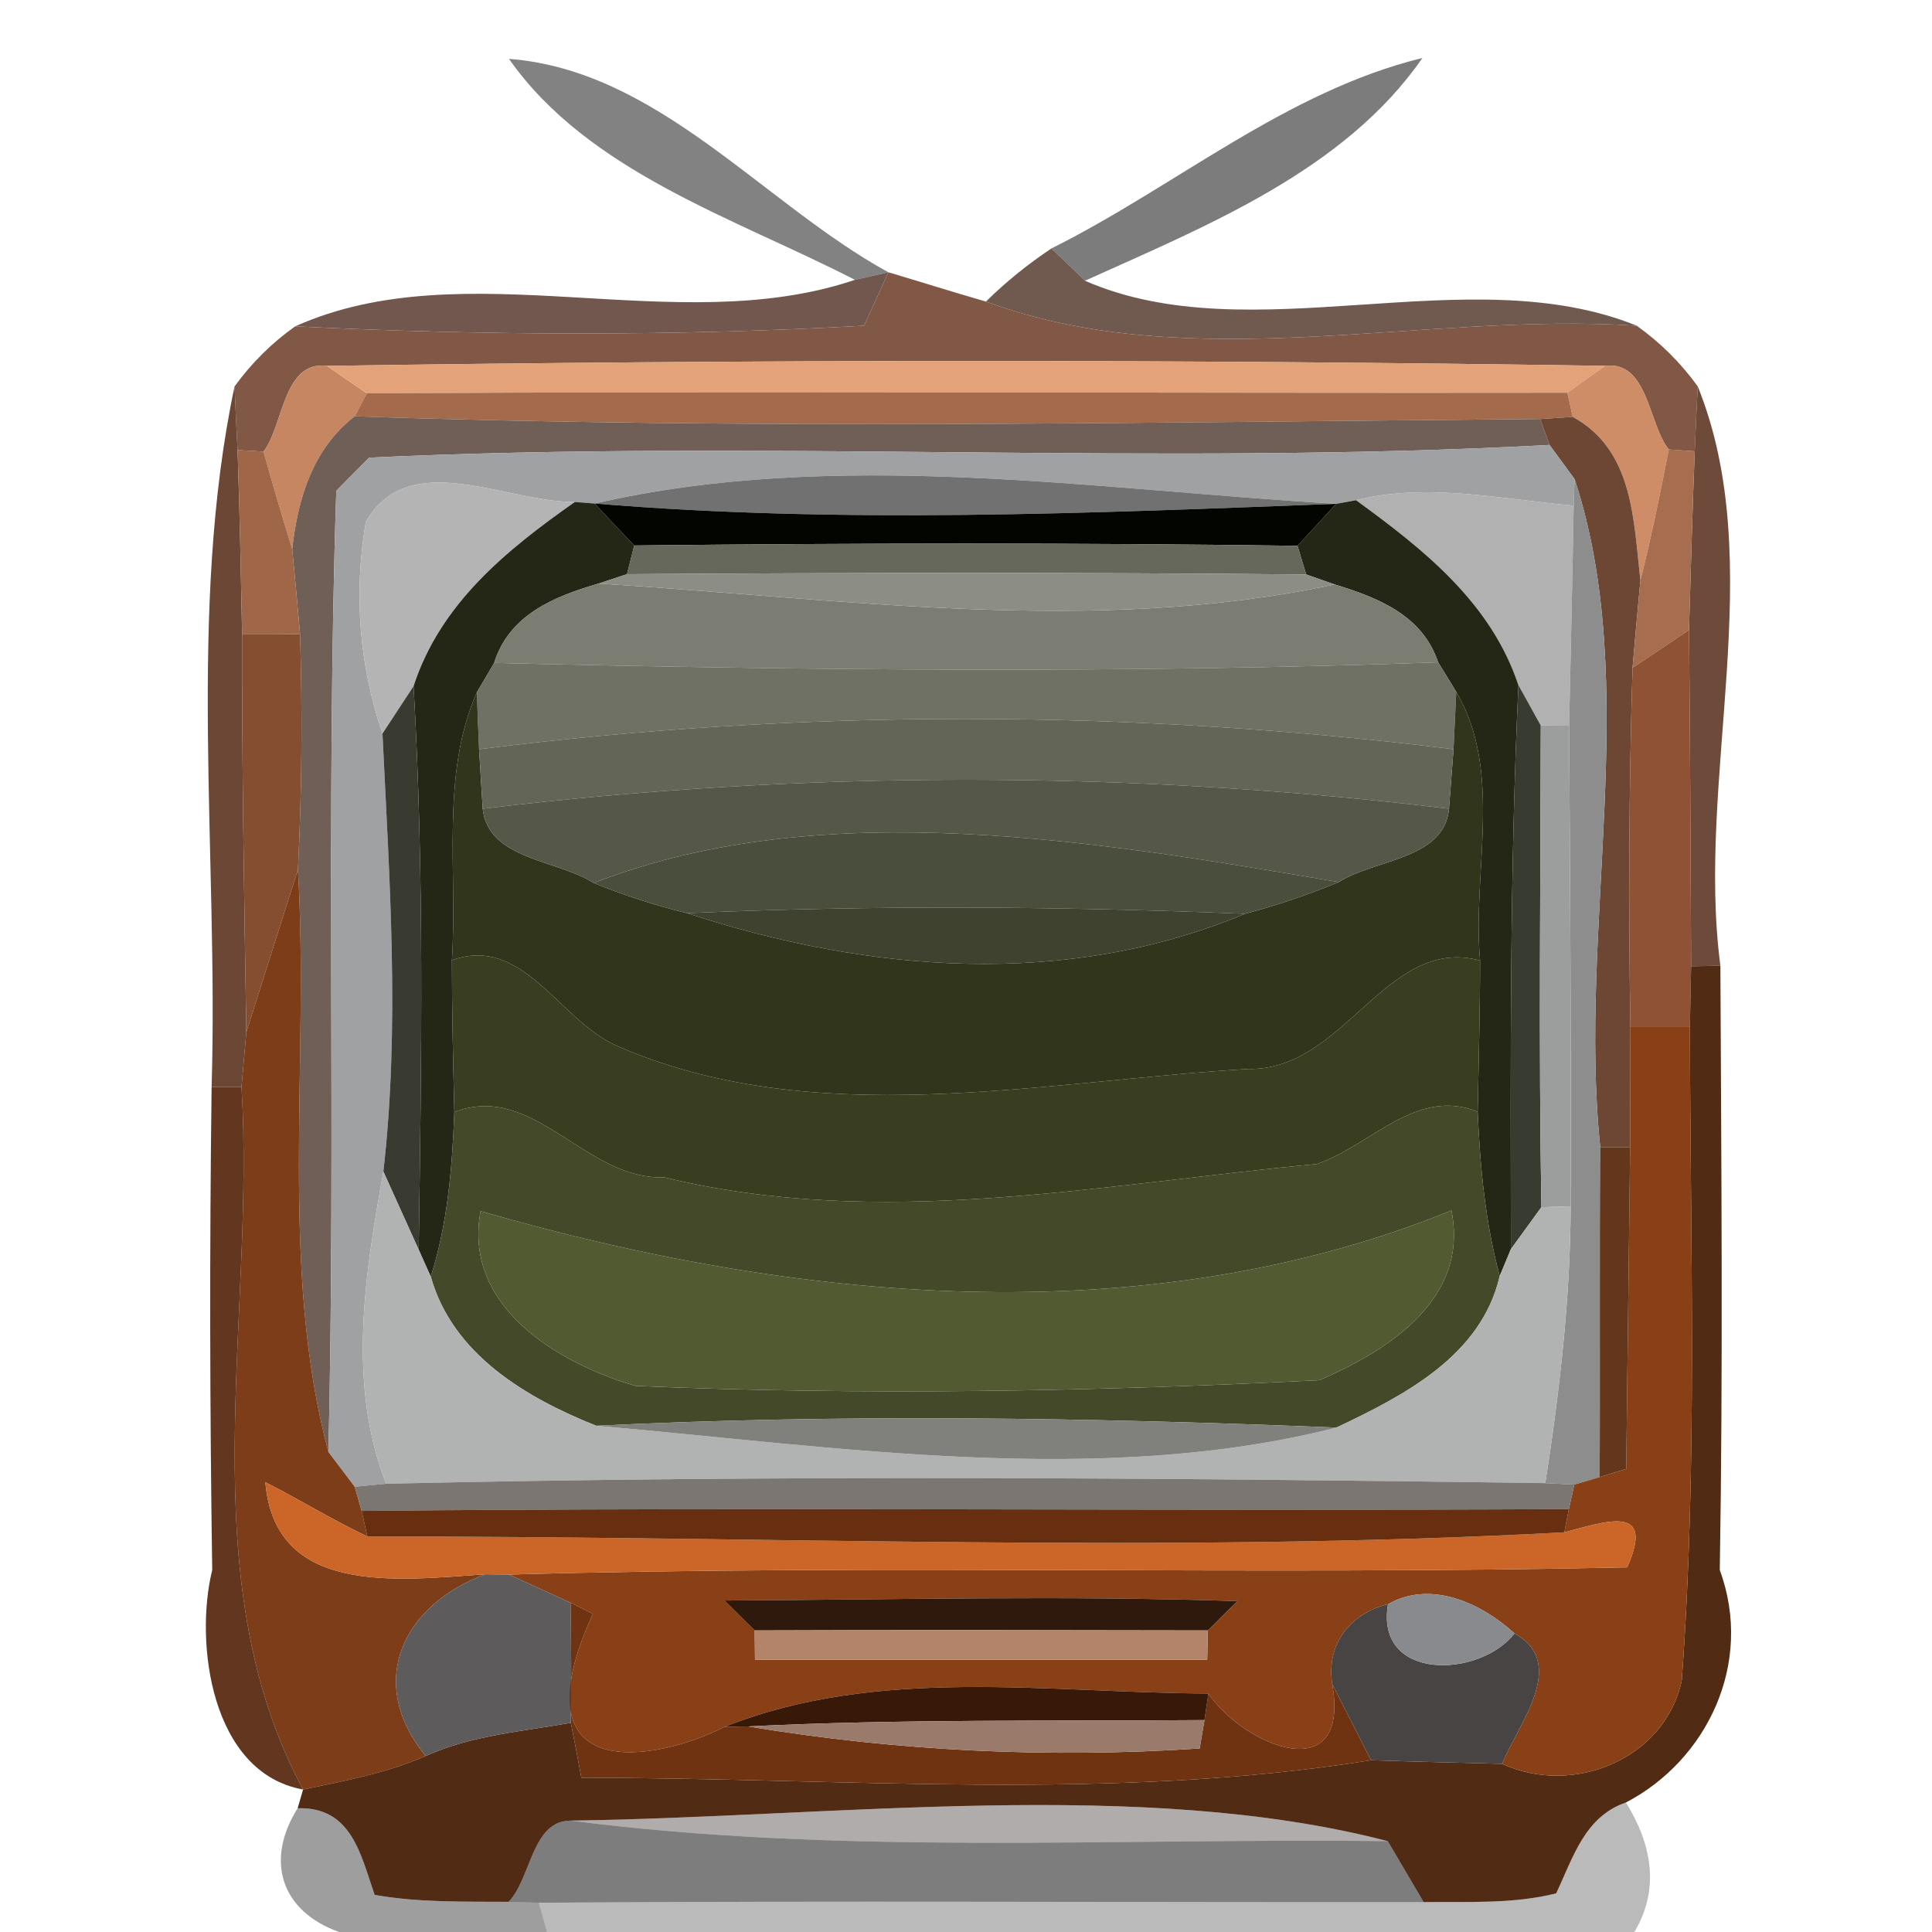 <?xml version="1.0" encoding="UTF-8" ?>
<!DOCTYPE svg PUBLIC "-//W3C//DTD SVG 1.1//EN" "http://www.w3.org/Graphics/SVG/1.1/DTD/svg11.dtd">
<svg width="64pt" height="64pt" viewBox="0 0 64 64" version="1.1" xmlns="http://www.w3.org/2000/svg">
<g id="#717271e1">
<path fill="#717271" opacity="0.88" d=" M 16.86 1.95 C 21.81 2.33 25.28 6.75 29.43 9.02 L 28.32 9.27 C 24.34 7.22 19.50 5.71 16.86 1.95 Z" />
</g>
<g id="#6c6c6ce3">
<path fill="#6c6c6c" opacity="0.89" d=" M 34.83 8.23 C 38.94 6.18 42.59 3.03 47.12 1.92 C 44.54 5.65 39.97 7.48 35.94 9.30 C 35.67 9.03 35.11 8.50 34.83 8.23 Z" />
</g>
<g id="#5a4035db">
<path fill="#5a4035" opacity="0.86" d=" M 32.66 9.99 C 33.33 9.33 34.05 8.75 34.83 8.23 C 35.11 8.50 35.67 9.03 35.94 9.30 C 41.45 11.71 48.62 8.52 54.22 10.79 C 47.11 10.32 39.52 12.51 32.66 9.99 Z" />
</g>
<g id="#5b3d31db">
<path fill="#5b3d31" opacity="0.86" d=" M 28.32 9.27 L 29.43 9.02 C 29.23 9.46 28.82 10.35 28.62 10.79 C 22.35 11.14 16.06 11.12 9.78 10.81 C 15.42 8.28 22.38 11.28 28.32 9.27 Z" />
</g>
<g id="#815845fe">
<path fill="#815845" opacity="1.00" d=" M 29.43 9.02 C 30.51 9.34 31.58 9.68 32.66 9.99 C 39.52 12.51 47.11 10.32 54.22 10.79 C 55.00 11.35 55.68 12.02 56.24 12.80 C 56.21 13.34 56.16 14.42 56.14 14.95 L 55.28 14.89 C 54.60 14.05 54.60 11.94 53.17 12.12 C 39.06 11.90 24.94 11.91 10.83 12.12 C 9.37 11.94 9.40 14.09 8.73 14.96 L 7.87 14.91 C 7.84 14.38 7.79 13.33 7.77 12.80 C 8.33 12.03 9.00 11.36 9.78 10.81 C 16.06 11.12 22.35 11.14 28.62 10.79 C 28.82 10.35 29.23 9.46 29.43 9.02 Z" />
</g>
<g id="#c58661ff">
<path fill="#c58661" opacity="1.00" d=" M 8.73 14.96 C 9.40 14.09 9.37 11.94 10.83 12.12 C 11.16 12.35 11.82 12.81 12.15 13.03 L 11.75 13.79 C 10.36 14.87 9.87 16.50 9.68 18.19 C 9.35 17.12 9.03 16.04 8.73 14.96 Z" />
</g>
<g id="#e4a279ff">
<path fill="#e4a279" opacity="1.00" d=" M 10.83 12.12 C 24.94 11.91 39.06 11.90 53.17 12.12 C 52.86 12.34 52.23 12.78 51.92 13.01 C 38.66 13.03 25.41 12.95 12.15 13.03 C 11.82 12.81 11.16 12.35 10.83 12.12 Z" />
</g>
<g id="#ce8d66ff">
<path fill="#ce8d66" opacity="1.00" d=" M 53.17 12.12 C 54.60 11.94 54.60 14.05 55.28 14.89 C 55.00 16.34 54.70 17.79 54.34 19.23 C 54.11 17.21 54.11 14.91 52.10 13.81 L 51.92 13.01 C 52.23 12.78 52.86 12.34 53.17 12.12 Z" />
</g>
<g id="#643c29ef">
<path fill="#643c29" opacity="0.94" d=" M 7.01 36.01 C 7.24 28.31 6.20 20.22 7.77 12.80 C 7.79 13.33 7.84 14.38 7.87 14.91 C 7.94 16.94 7.98 18.97 8.02 21.00 C 8.01 25.39 8.09 29.79 8.16 34.19 C 8.12 34.65 8.04 35.55 8.00 36.01 L 7.01 36.01 Z" />
</g>
<g id="#a36a4bff">
<path fill="#a36a4b" opacity="1.00" d=" M 12.15 13.03 C 25.41 12.95 38.66 13.03 51.92 13.01 L 52.10 13.81 L 51.02 13.88 C 37.93 13.99 24.83 14.24 11.75 13.79 L 12.15 13.03 Z" />
</g>
<g id="#643e2cee">
<path fill="#643e2c" opacity="0.93" d=" M 56.24 12.80 C 58.62 18.69 56.17 25.77 56.99 31.99 L 56.02 32.01 C 56.00 28.29 55.99 24.58 55.95 20.87 C 56.01 18.90 56.06 16.93 56.14 14.95 C 56.16 14.42 56.21 13.34 56.24 12.80 Z" />
</g>
<g id="#705f56ff">
<path fill="#705f56" opacity="1.00" d=" M 9.68 18.19 C 9.87 16.50 10.36 14.87 11.75 13.79 C 24.83 14.24 37.93 13.99 51.02 13.88 L 51.33 14.74 C 38.31 15.44 25.24 14.55 12.23 15.16 C 11.96 15.43 11.41 15.98 11.14 16.26 C 10.79 26.87 11.13 37.49 10.88 48.10 C 9.24 41.98 10.25 35.22 9.87 28.80 C 10.00 26.20 10.02 23.60 9.94 21.01 C 9.88 20.30 9.75 18.89 9.68 18.19 Z" />
</g>
<g id="#6d4734ff">
<path fill="#6d4734" opacity="1.00" d=" M 51.02 13.88 L 52.10 13.81 C 54.11 14.91 54.11 17.21 54.34 19.23 C 54.27 19.95 54.14 21.40 54.08 22.12 C 53.96 26.08 53.94 30.04 54.01 34.00 C 54.01 35.33 54.00 36.67 54.00 38.00 L 53.01 38.00 C 52.26 30.76 54.41 22.71 52.16 15.87 C 51.95 15.59 51.54 15.02 51.33 14.74 L 51.02 13.88 Z" />
</g>
<g id="#a06648ff">
<path fill="#a06648" opacity="1.00" d=" M 7.87 14.91 L 8.73 14.96 C 9.03 16.04 9.35 17.12 9.68 18.19 C 9.75 18.89 9.88 20.30 9.94 21.01 C 9.46 21.00 8.50 21.00 8.02 21.00 C 7.98 18.97 7.94 16.94 7.87 14.91 Z" />
</g>
<g id="#a0a1a3ff">
<path fill="#a0a1a3" opacity="1.00" d=" M 12.23 15.16 C 25.24 14.55 38.31 15.44 51.33 14.74 C 51.54 15.02 51.95 15.59 52.16 15.87 L 52.13 16.75 C 49.74 16.54 47.28 15.98 44.92 16.57 L 44.26 16.69 C 36.16 16.21 27.71 14.84 19.70 16.68 L 19.04 16.63 C 16.70 16.63 13.56 14.81 12.12 17.28 C 11.71 19.69 11.90 22.03 12.67 24.30 C 12.90 29.12 13.25 33.99 12.70 38.81 C 12.09 42.22 11.50 45.83 12.79 49.15 L 11.75 49.25 C 11.53 48.96 11.10 48.39 10.88 48.10 C 11.13 37.49 10.79 26.87 11.14 16.26 C 11.41 15.98 11.96 15.43 12.23 15.16 Z" />
</g>
<g id="#a66d4fff">
<path fill="#a66d4f" opacity="1.00" d=" M 55.28 14.89 L 56.14 14.95 C 56.06 16.93 56.01 18.90 55.95 20.87 C 55.49 21.18 54.55 21.81 54.08 22.12 C 54.14 21.40 54.27 19.95 54.34 19.23 C 54.70 17.79 55.00 16.34 55.28 14.89 Z" />
</g>
<g id="#b4b4b5ff">
<path fill="#b4b4b5" opacity="1.00" d=" M 12.12 17.28 C 13.56 14.81 16.70 16.63 19.04 16.63 C 16.78 18.22 14.59 19.99 13.70 22.73 C 13.44 23.12 12.93 23.91 12.67 24.30 C 11.90 22.03 11.71 19.69 12.12 17.28 Z" />
</g>
<g id="#707170ff">
<path fill="#707170" opacity="1.00" d=" M 19.70 16.68 C 27.71 14.84 36.16 16.21 44.26 16.69 C 36.08 17.00 27.86 17.36 19.70 16.68 Z" />
</g>
<g id="#b1b1b1ff">
<path fill="#b1b1b1" opacity="1.00" d=" M 44.92 16.57 C 47.28 15.98 49.74 16.54 52.13 16.75 C 52.10 18.58 52.02 22.22 51.98 24.04 L 51.04 24.03 C 50.85 23.70 50.49 23.03 50.30 22.70 C 49.39 19.96 47.16 18.20 44.92 16.57 Z" />
</g>
<g id="#8d8d8dff">
<path fill="#8d8d8d" opacity="1.00" d=" M 52.16 15.87 C 54.41 22.71 52.26 30.76 53.01 38.00 C 52.98 41.64 53.01 45.29 52.99 48.93 L 52.15 49.18 L 51.19 49.13 C 51.66 46.10 52.02 43.03 52.03 39.96 C 52.05 34.65 52.01 29.35 51.98 24.04 C 52.02 22.22 52.10 18.58 52.13 16.75 L 52.16 15.87 Z" />
</g>
<g id="#242716ff">
<path fill="#242716" opacity="1.00" d=" M 13.70 22.73 C 14.59 19.99 16.78 18.22 19.04 16.63 L 19.70 16.68 C 20.02 17.03 20.68 17.73 21.01 18.07 L 20.77 19.02 L 19.83 19.33 C 18.36 19.76 16.87 20.36 16.37 21.96 C 16.23 22.20 15.94 22.69 15.80 22.93 C 14.59 25.64 15.16 28.90 14.97 31.81 C 14.97 33.49 15.01 35.16 15.05 36.84 C 14.98 38.68 14.83 40.53 14.27 42.29 L 13.87 41.40 C 13.96 35.17 14.06 28.94 13.70 22.73 Z" />
<path fill="#242716" opacity="1.00" d=" M 44.26 16.69 L 44.92 16.57 C 47.16 18.20 49.39 19.96 50.30 22.70 C 50.01 28.92 50.04 35.15 50.05 41.38 L 49.68 42.27 C 49.20 40.49 49.03 38.66 48.95 36.83 C 48.98 35.16 49.03 33.49 49.03 31.82 C 48.76 28.90 49.81 25.57 48.24 22.92 C 48.09 22.67 47.79 22.18 47.64 21.94 C 47.12 20.38 45.65 19.80 44.21 19.36 L 43.27 19.03 L 42.98 18.08 C 43.30 17.74 43.94 17.04 44.26 16.69 Z" />
</g>
<g id="#030500ff">
<path fill="#030500" opacity="1.00" d=" M 19.70 16.68 C 27.86 17.36 36.08 17.00 44.26 16.69 C 43.94 17.04 43.30 17.74 42.98 18.08 C 35.66 17.98 28.33 17.99 21.01 18.07 C 20.68 17.73 20.02 17.03 19.70 16.68 Z" />
</g>
<g id="#65685bff">
<path fill="#65685b" opacity="1.00" d=" M 21.01 18.07 C 28.33 17.99 35.66 17.98 42.98 18.08 L 43.27 19.03 C 35.76 18.96 28.27 18.97 20.77 19.02 L 21.01 18.07 Z" />
</g>
<g id="#7b7d72ff">
<path fill="#7b7d72" opacity="1.00" d=" M 16.37 21.96 C 16.87 20.36 18.36 19.76 19.83 19.33 C 27.88 19.83 36.24 21.07 44.21 19.36 C 45.65 19.80 47.12 20.38 47.64 21.94 C 37.38 22.31 26.71 22.21 16.37 21.96 Z" />
</g>
<g id="#8c8d85ff">
<path fill="#8c8d85" opacity="1.00" d=" M 19.83 19.33 L 20.77 19.02 C 28.27 18.97 35.76 18.96 43.27 19.03 L 44.21 19.36 C 36.24 21.07 27.88 19.83 19.83 19.33 Z" />
</g>
<g id="#864e31ff">
<path fill="#864e31" opacity="1.00" d=" M 8.02 21.00 C 8.50 21.00 9.46 21.00 9.94 21.01 C 10.02 23.60 10.00 26.20 9.87 28.80 C 9.44 30.15 8.59 32.85 8.16 34.19 C 8.09 29.79 8.01 25.39 8.02 21.00 Z" />
</g>
<g id="#8f5234ff">
<path fill="#8f5234" opacity="1.00" d=" M 54.08 22.12 C 54.55 21.81 55.49 21.18 55.95 20.87 C 55.99 24.58 56.00 28.29 56.02 32.01 C 56.01 32.50 55.99 33.50 55.98 34.00 C 55.49 34.00 54.50 34.00 54.01 34.00 C 53.94 30.04 53.96 26.08 54.08 22.12 Z" />
</g>
<g id="#6e7164ff">
<path fill="#6e7164" opacity="1.00" d=" M 15.80 22.93 C 15.94 22.69 16.23 22.20 16.37 21.96 C 26.71 22.21 37.38 22.31 47.64 21.94 C 47.79 22.18 48.09 22.67 48.24 22.92 C 48.22 23.39 48.17 24.34 48.15 24.82 C 37.48 23.49 26.53 23.47 15.87 24.82 C 15.85 24.35 15.81 23.41 15.80 22.93 Z" />
</g>
<g id="#393b31ff">
<path fill="#393b31" opacity="1.00" d=" M 12.67 24.30 C 12.93 23.91 13.44 23.12 13.70 22.73 C 14.06 28.94 13.96 35.17 13.87 41.40 C 13.58 40.75 12.99 39.46 12.70 38.81 C 13.25 33.99 12.90 29.12 12.67 24.30 Z" />
</g>
<g id="#30351bff">
<path fill="#30351b" opacity="1.00" d=" M 14.97 31.81 C 15.16 28.90 14.59 25.64 15.80 22.93 C 15.81 23.41 15.85 24.35 15.87 24.82 C 15.90 25.32 15.96 26.30 15.99 26.79 C 16.17 28.48 18.47 28.48 19.67 29.25 C 20.67 29.66 21.70 29.99 22.76 30.25 C 28.75 32.21 35.31 32.75 41.24 30.27 C 42.30 29.99 43.33 29.64 44.35 29.22 C 45.53 28.46 47.85 28.48 48.00 26.79 C 48.04 26.30 48.11 25.31 48.15 24.82 C 48.17 24.34 48.22 23.39 48.24 22.92 C 49.81 25.57 48.76 28.90 49.03 31.82 C 45.92 30.97 44.55 35.47 41.36 35.41 C 34.50 35.81 26.91 37.52 20.36 34.61 C 18.50 33.74 17.29 30.96 14.97 31.81 Z" />
</g>
<g id="#383b30ff">
<path fill="#383b30" opacity="1.00" d=" M 50.30 22.70 C 50.49 23.03 50.85 23.70 51.04 24.03 C 51.03 29.35 50.97 34.67 51.06 39.99 C 50.81 40.34 50.30 41.03 50.05 41.38 C 50.04 35.15 50.01 28.92 50.30 22.70 Z" />
</g>
<g id="#636557ff">
<path fill="#636557" opacity="1.00" d=" M 15.87 24.82 C 26.53 23.47 37.48 23.49 48.15 24.82 C 48.11 25.31 48.04 26.30 48.00 26.79 C 37.41 25.51 26.58 25.51 15.99 26.79 C 15.96 26.30 15.90 25.32 15.87 24.82 Z" />
</g>
<g id="#9c9e9eff">
<path fill="#9c9e9e" opacity="1.00" d=" M 51.04 24.03 L 51.98 24.04 C 52.01 29.35 52.05 34.65 52.03 39.96 L 51.06 39.99 C 50.97 34.67 51.03 29.35 51.04 24.03 Z" />
</g>
<g id="#555848ff">
<path fill="#555848" opacity="1.00" d=" M 15.99 26.79 C 26.58 25.51 37.41 25.51 48.00 26.79 C 47.85 28.48 45.53 28.46 44.35 29.22 C 36.51 27.90 27.29 26.28 19.67 29.25 C 18.47 28.48 16.17 28.48 15.99 26.79 Z" />
</g>
<g id="#4a4e3cff">
<path fill="#4a4e3c" opacity="1.00" d=" M 19.67 29.25 C 27.29 26.28 36.51 27.90 44.35 29.22 C 43.33 29.64 42.30 29.99 41.24 30.27 C 35.08 30.02 28.92 29.98 22.76 30.25 C 21.70 29.99 20.67 29.66 19.67 29.25 Z" />
</g>
<g id="#7e3d19ff">
<path fill="#7e3d19" opacity="1.00" d=" M 8.16 34.19 C 8.59 32.85 9.44 30.15 9.87 28.80 C 10.25 35.22 9.24 41.98 10.88 48.10 C 11.10 48.39 11.53 48.96 11.75 49.25 L 11.98 50.05 L 12.17 50.90 C 11.02 50.35 9.93 49.68 8.79 49.10 C 9.11 52.85 13.07 52.36 16.07 52.15 C 13.35 53.17 12.10 55.71 14.10 58.17 C 12.81 58.74 11.42 58.99 10.04 59.28 C 6.25 52.22 8.47 43.73 8.00 36.01 C 8.04 35.55 8.12 34.65 8.16 34.19 Z" />
</g>
<g id="#3f422fff">
<path fill="#3f422f" opacity="1.00" d=" M 22.76 30.25 C 28.92 29.98 35.08 30.02 41.24 30.27 C 35.31 32.75 28.75 32.21 22.76 30.25 Z" />
</g>
<g id="#393e20ff">
<path fill="#393e20" opacity="1.00" d=" M 14.97 31.81 C 17.29 30.96 18.50 33.74 20.36 34.61 C 26.91 37.52 34.50 35.81 41.36 35.41 C 44.55 35.47 45.92 30.97 49.03 31.82 C 49.03 33.49 48.98 35.16 48.95 36.83 C 46.92 36.00 45.41 37.95 43.62 38.56 C 36.43 39.23 29.18 40.75 22.00 39.00 C 19.39 39.10 17.68 35.82 15.05 36.84 C 15.01 35.16 14.97 33.49 14.97 31.81 Z" />
</g>
<g id="#4e250ff8">
<path fill="#4e250f" opacity="0.97" d=" M 56.02 32.01 L 56.99 31.99 C 57.02 38.67 57.08 45.34 56.97 52.01 C 58.11 55.11 56.53 58.32 53.86 59.71 C 52.49 60.18 52.11 61.54 51.55 62.72 C 50.12 63.08 48.62 62.99 47.16 63.01 C 46.86 62.50 46.27 61.50 45.97 60.99 C 37.81 58.87 27.75 60.19 18.90 60.31 C 17.61 60.32 17.60 62.22 16.85 63.00 C 15.37 62.99 13.87 63.03 12.41 62.77 C 11.94 61.41 11.64 59.85 9.86 59.90 L 10.04 59.28 C 11.42 58.99 12.81 58.74 14.10 58.17 C 15.62 57.48 17.29 57.36 18.91 57.07 C 19.00 57.53 19.18 58.44 19.26 58.89 C 27.96 58.89 36.80 59.69 45.42 58.31 C 46.87 58.36 48.31 58.39 49.76 58.43 C 52.11 59.51 55.15 58.28 55.71 55.67 C 56.24 48.46 55.99 41.22 55.98 34.00 C 55.99 33.50 56.01 32.50 56.02 32.01 Z" />
</g>
<g id="#894016ff">
<path fill="#894016" opacity="1.00" d=" M 54.01 34.00 C 54.50 34.00 55.49 34.00 55.98 34.00 C 55.99 41.22 56.24 48.46 55.71 55.67 C 55.15 58.28 52.11 59.51 49.76 58.43 C 50.26 57.16 51.98 55.11 50.17 54.11 C 49.08 53.11 47.40 52.33 45.98 53.14 C 44.72 53.45 43.93 54.47 44.13 55.78 C 44.75 59.29 41.22 57.85 40.03 56.10 C 34.72 56.08 29.10 55.18 24.01 57.20 C 21.74 58.36 17.01 59.22 19.64 53.46 L 18.90 53.09 C 18.39 52.86 17.37 52.39 16.86 52.16 C 29.20 51.81 41.55 52.19 53.90 51.92 C 54.85 49.80 53.20 50.40 51.82 50.76 L 51.97 49.99 L 52.15 49.18 L 52.99 48.93 L 53.87 48.66 C 53.90 45.99 53.97 40.67 54.00 38.00 C 54.00 36.67 54.01 35.33 54.01 34.00 M 24.00 53.02 C 24.25 53.27 24.75 53.76 25.00 54.01 L 25.01 54.98 C 28.75 54.98 36.25 54.98 39.99 54.98 L 40.01 54.01 C 40.25 53.77 40.74 53.28 40.99 53.04 C 35.32 52.85 29.66 52.99 24.00 53.02 Z" />
</g>
<g id="#582a11ef">
<path fill="#582a11" opacity="0.94" d=" M 7.01 36.01 L 8.00 36.01 C 8.47 43.73 6.25 52.22 10.04 59.28 C 6.98 58.73 6.44 54.40 7.03 52.01 C 6.95 46.67 6.94 41.34 7.01 36.01 Z" />
</g>
<g id="#444a29ff">
<path fill="#444a29" opacity="1.00" d=" M 15.05 36.84 C 17.68 35.82 19.39 39.10 22.00 39.00 C 29.18 40.75 36.43 39.23 43.62 38.56 C 45.41 37.95 46.92 36.00 48.95 36.83 C 49.03 38.66 49.20 40.49 49.68 42.27 C 49.07 44.91 46.53 46.22 44.27 47.29 C 36.10 46.96 27.92 46.83 19.75 47.23 C 17.42 46.30 14.99 44.86 14.27 42.29 C 14.83 40.53 14.98 38.68 15.05 36.84 M 15.92 40.12 C 15.33 43.26 18.45 45.15 21.05 45.91 C 28.59 46.23 36.17 46.10 43.71 45.72 C 46.02 44.72 48.67 43.02 48.08 40.10 C 37.86 44.25 26.24 43.11 15.92 40.12 Z" />
</g>
<g id="#64371cff">
<path fill="#64371c" opacity="1.00" d=" M 53.01 38.00 L 54.00 38.00 C 53.97 40.67 53.90 45.99 53.87 48.66 L 52.99 48.93 C 53.01 45.29 52.98 41.64 53.01 38.00 Z" />
</g>
<g id="#b1b2b2ff">
<path fill="#b1b2b2" opacity="1.00" d=" M 12.79 49.15 C 11.50 45.83 12.09 42.22 12.70 38.81 C 12.99 39.46 13.58 40.75 13.87 41.40 L 14.27 42.29 C 14.99 44.86 17.42 46.30 19.75 47.23 C 27.71 47.92 36.41 49.29 44.27 47.29 C 46.53 46.22 49.07 44.91 49.68 42.27 L 50.05 41.38 C 50.30 41.03 50.81 40.34 51.06 39.99 L 52.03 39.96 C 52.02 43.03 51.66 46.10 51.19 49.13 C 38.39 48.95 25.59 48.86 12.79 49.15 Z" />
</g>
<g id="#525a31ff">
<path fill="#525a31" opacity="1.00" d=" M 15.92 40.12 C 26.24 43.11 37.86 44.25 48.08 40.10 C 48.67 43.02 46.02 44.72 43.71 45.72 C 36.17 46.10 28.59 46.23 21.05 45.91 C 18.45 45.15 15.33 43.26 15.92 40.12 Z" />
</g>
<g id="#80817cff">
<path fill="#80817c" opacity="1.00" d=" M 19.75 47.23 C 27.92 46.83 36.10 46.96 44.27 47.29 C 36.41 49.29 27.71 47.92 19.75 47.23 Z" />
</g>
<g id="#cb6628ff">
<path fill="#cb6628" opacity="1.00" d=" M 8.79 49.10 C 9.93 49.68 11.02 50.35 12.17 50.90 C 25.37 50.88 38.64 51.47 51.82 50.76 C 53.20 50.40 54.85 49.80 53.90 51.92 C 41.55 52.19 29.20 51.81 16.86 52.16 L 16.07 52.15 C 13.07 52.36 9.11 52.85 8.79 49.10 Z" />
</g>
<g id="#7c7673ff">
<path fill="#7c7673" opacity="1.00" d=" M 11.75 49.25 L 12.79 49.15 C 25.59 48.86 38.39 48.95 51.19 49.13 L 52.15 49.18 L 51.97 49.99 C 38.64 50.06 25.31 49.92 11.98 50.05 L 11.75 49.25 Z" />
</g>
<g id="#672e0fff">
<path fill="#672e0f" opacity="1.00" d=" M 11.98 50.05 C 25.31 49.92 38.64 50.06 51.97 49.99 L 51.82 50.76 C 38.64 51.47 25.37 50.88 12.17 50.90 L 11.98 50.05 Z" />
</g>
<g id="#5d5b5cff">
<path fill="#5d5b5c" opacity="1.00" d=" M 16.07 52.15 L 16.86 52.16 C 17.37 52.39 18.39 52.86 18.90 53.09 C 18.92 54.42 18.93 55.75 18.91 57.07 C 17.29 57.36 15.62 57.48 14.10 58.17 C 12.10 55.71 13.35 53.17 16.07 52.15 Z" />
</g>
<g id="#703311ff">
<path fill="#703311" opacity="1.00" d=" M 18.90 53.09 L 19.64 53.46 C 17.01 59.22 21.74 58.36 24.01 57.20 L 24.78 57.19 C 29.74 58.01 34.72 58.25 39.74 57.92 L 39.90 56.98 L 40.03 56.10 C 41.22 57.85 44.75 59.29 44.13 55.78 C 44.45 56.42 45.10 57.68 45.42 58.31 C 36.80 59.69 27.96 58.89 19.26 58.89 C 19.18 58.44 19.00 57.53 18.91 57.07 C 18.93 55.75 18.92 54.42 18.90 53.09 Z" />
</g>
<g id="#2e190cff">
<path fill="#2e190c" opacity="1.00" d=" M 24.00 53.02 C 29.66 52.99 35.32 52.85 40.99 53.04 C 40.74 53.28 40.25 53.77 40.01 54.01 C 35.00 54.00 30.00 53.99 25.00 54.01 C 24.75 53.76 24.25 53.27 24.00 53.02 Z" />
</g>
<g id="#484443ff">
<path fill="#484443" opacity="1.00" d=" M 44.13 55.78 C 43.93 54.47 44.72 53.45 45.98 53.14 C 45.54 55.70 49.01 55.60 50.17 54.11 C 51.98 55.11 50.26 57.16 49.76 58.43 C 48.31 58.39 46.87 58.36 45.42 58.31 C 45.10 57.68 44.45 56.42 44.13 55.78 Z" />
</g>
<g id="#888a8eff">
<path fill="#888a8e" opacity="1.00" d=" M 45.98 53.14 C 47.40 52.33 49.08 53.11 50.17 54.11 C 49.01 55.60 45.54 55.70 45.98 53.14 Z" />
</g>
<g id="#b3846aff">
<path fill="#b3846a" opacity="1.00" d=" M 25.00 54.01 C 30.00 53.99 35.00 54.00 40.01 54.01 L 39.99 54.98 C 36.25 54.98 28.75 54.98 25.01 54.98 L 25.00 54.01 Z" />
</g>
<g id="#381908ff">
<path fill="#381908" opacity="1.00" d=" M 24.01 57.20 C 29.10 55.18 34.72 56.08 40.03 56.10 L 39.90 56.98 C 34.86 57.02 29.82 56.94 24.78 57.19 L 24.01 57.20 Z" />
</g>
<g id="#9a7b6bff">
<path fill="#9a7b6b" opacity="1.00" d=" M 24.78 57.19 C 29.82 56.94 34.86 57.02 39.90 56.98 L 39.74 57.92 C 34.72 58.25 29.74 58.01 24.78 57.19 Z" />
</g>
<g id="#05020160">
<path fill="#050201" opacity="0.38" d=" M 9.86 59.90 C 11.64 59.85 11.94 61.41 12.41 62.77 C 13.87 63.03 15.37 62.99 16.85 63.00 L 17.85 63.03 L 18.12 64.00 L 11.23 64.00 C 9.29 63.30 8.78 61.62 9.86 59.90 Z" />
</g>
<g id="#01000083">
<path fill="#010000" opacity="0.51" d=" M 16.85 63.00 C 17.60 62.22 17.61 60.32 18.90 60.31 C 27.88 61.47 36.95 60.88 45.97 60.99 C 46.27 61.50 46.86 62.50 47.16 63.01 C 37.39 63.02 27.62 62.96 17.85 63.03 L 16.85 63.00 Z" />
</g>
<g id="#0e050054">
<path fill="#0e0500" opacity="0.33" d=" M 18.90 60.31 C 27.75 60.19 37.81 58.87 45.97 60.99 C 36.95 60.88 27.88 61.47 18.90 60.31 Z" />
</g>
<g id="#02010145">
<path fill="#020101" opacity="0.27" d=" M 51.55 62.72 C 52.11 61.54 52.49 60.18 53.86 59.71 C 54.71 61.08 55.00 62.56 54.14 64.00 L 18.12 64.00 L 17.85 63.03 C 27.62 62.96 37.39 63.02 47.16 63.01 C 48.62 62.99 50.12 63.08 51.55 62.72 Z" />
</g>
</svg>
